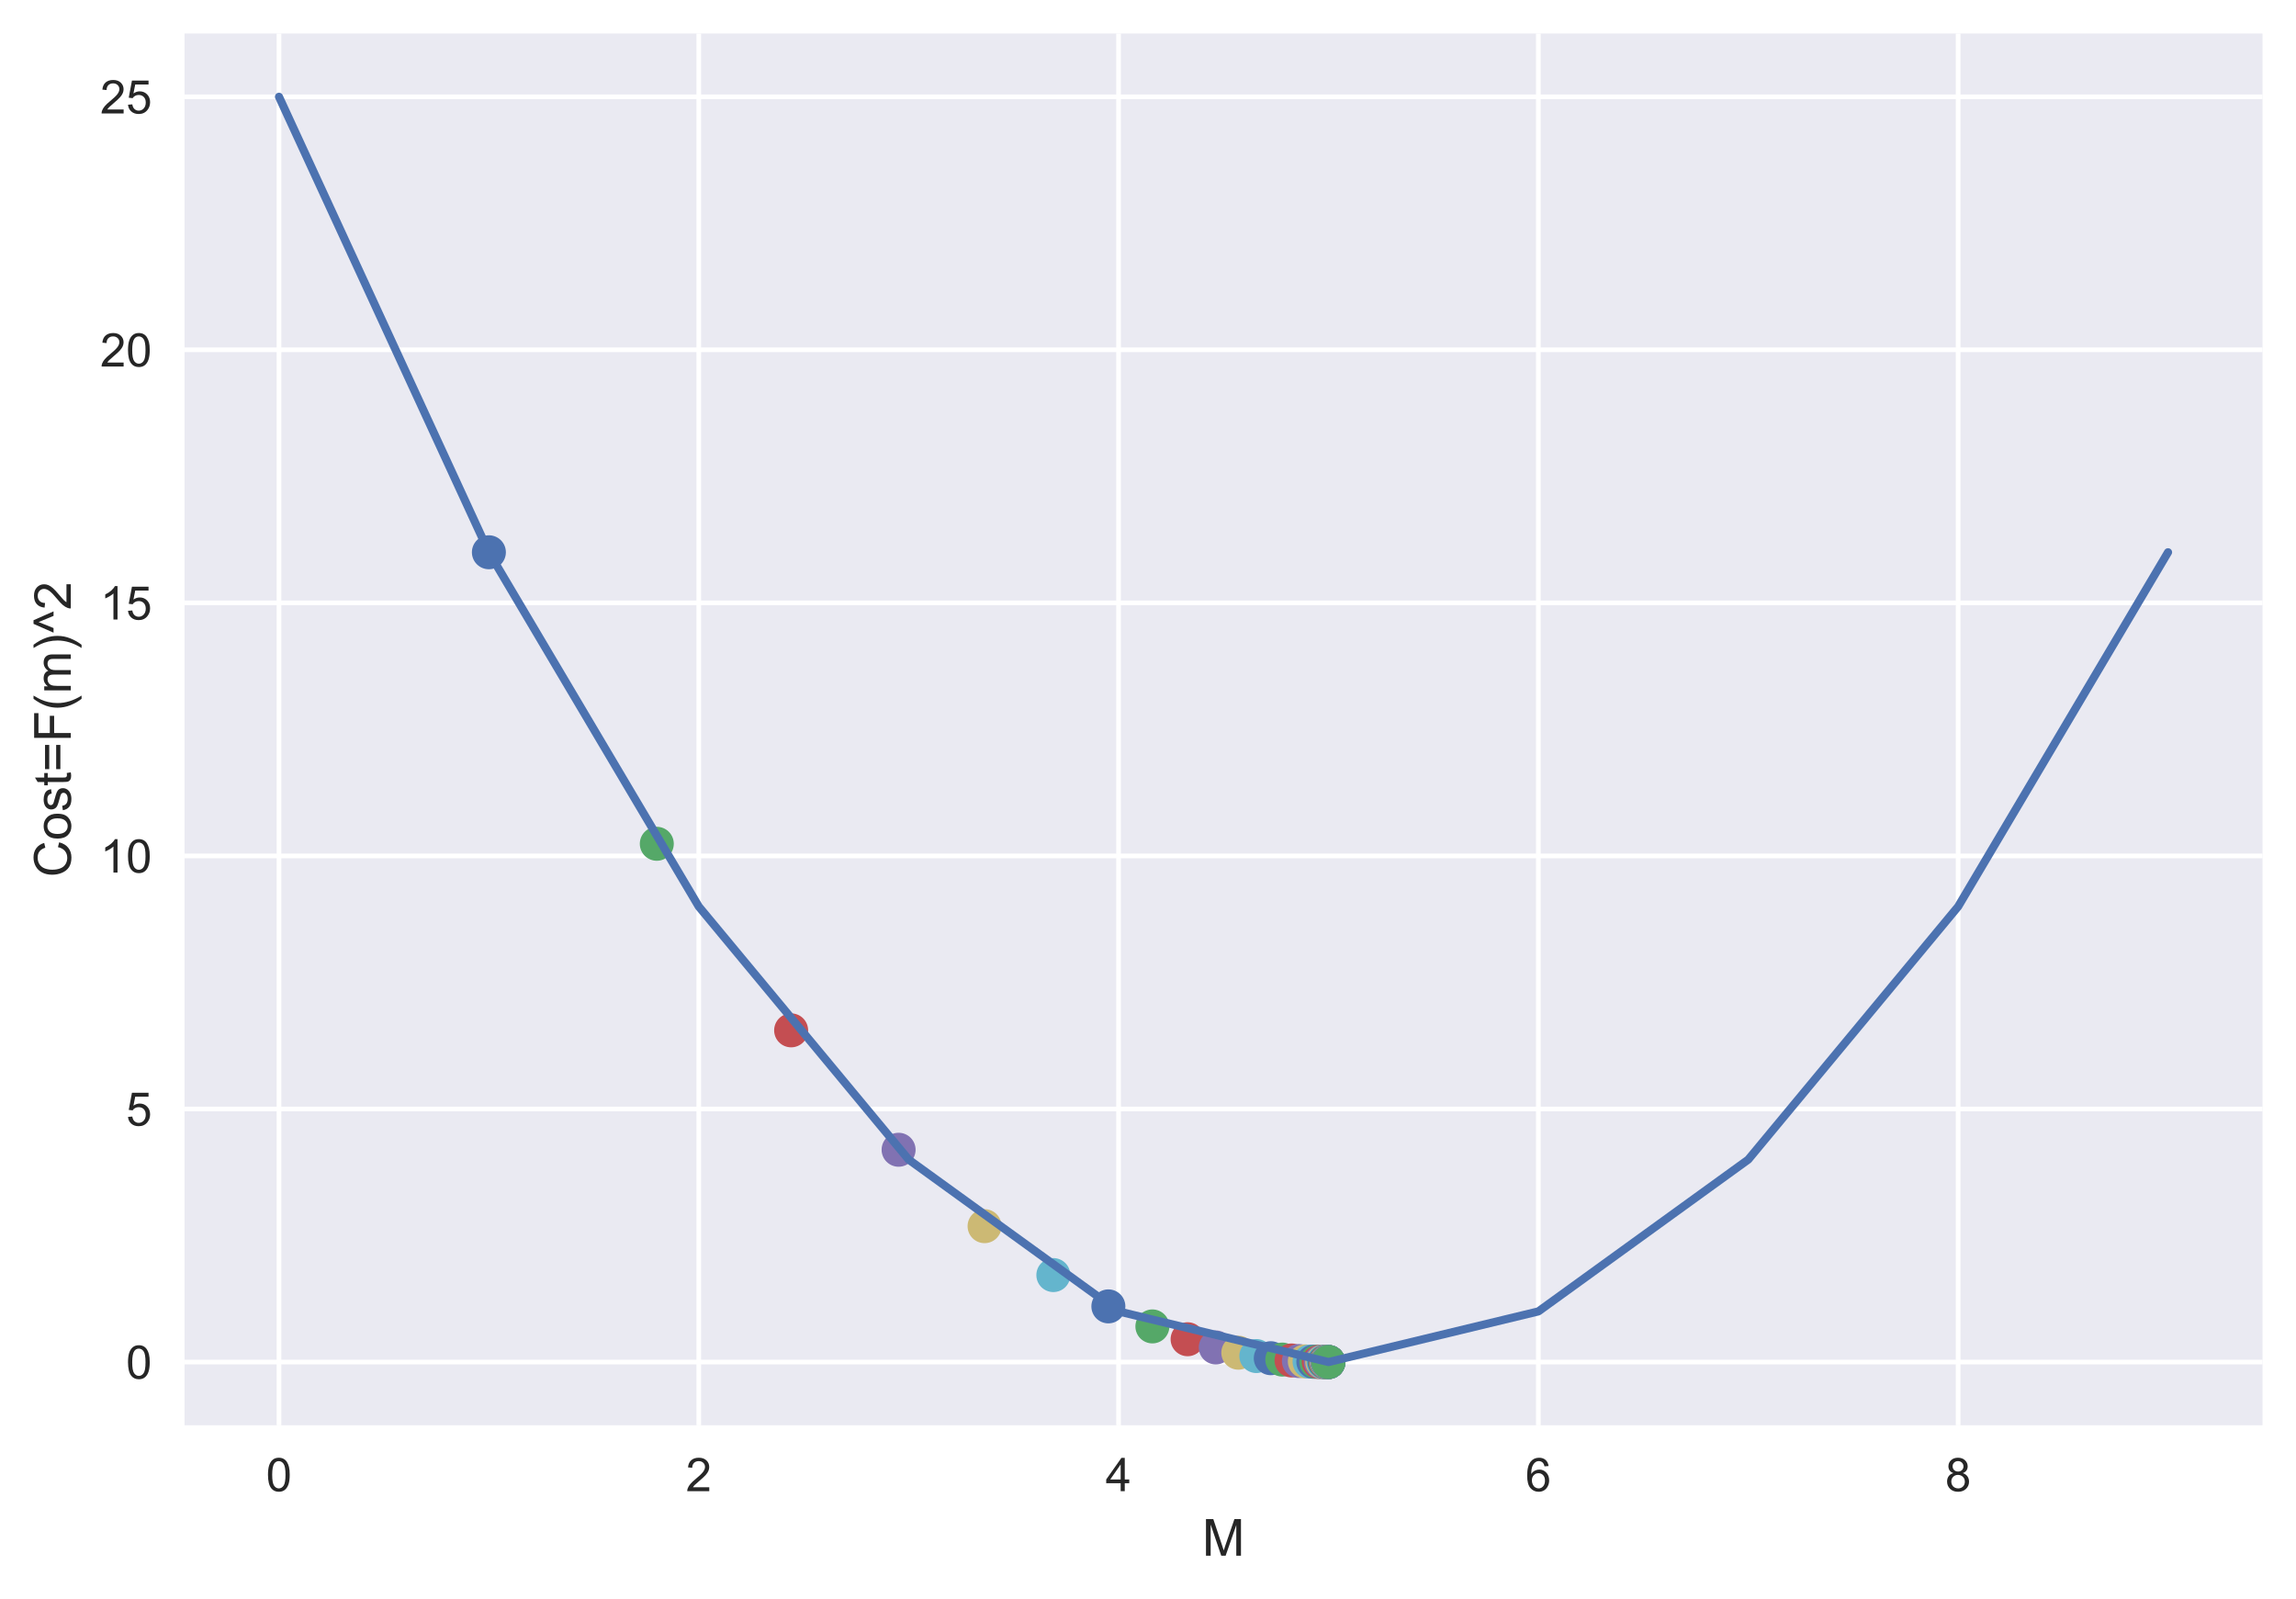 <?xml version="1.0" encoding="utf-8" standalone="no"?>
<!DOCTYPE svg PUBLIC "-//W3C//DTD SVG 1.1//EN"
  "http://www.w3.org/Graphics/SVG/1.1/DTD/svg11.dtd">
<!-- Created with matplotlib (https://matplotlib.org/) -->
<svg height="343.585pt" version="1.1" viewBox="0 0 493.245 343.585" width="493.245pt" xmlns="http://www.w3.org/2000/svg" xmlns:xlink="http://www.w3.org/1999/xlink">

 <defs>
  <style type="text/css">*{stroke-linecap:butt;stroke-linejoin:round;}</style>
 </defs>
 <g id="figure_1">
  <g id="patch_1">
   <path d="M 0 343.585 
L 493.245 343.585 
L 493.245 0 
L 0 0 
z
" style="fill:#ffffff;"/>
  </g>
  <g id="axes_1">
   <g id="patch_2">
    <path d="M 39.645 306.18 
L 486.045 306.18 
L 486.045 7.2 
L 39.645 7.2 
z
" style="fill:#eaeaf2;"/>
   </g>
   <g id="matplotlib.axis_1">
    <g id="xtick_1">
     <g id="line2d_1">
      <path clip-path="url(#p820fe359d2)" d="M 59.936 306.18 
L 59.936 7.2 
" style="fill:none;stroke:#ffffff;stroke-linecap:round;"/>
     </g>
     <g id="line2d_2"/>
     <g id="text_1">
      <!-- 0 -->
      <g style="fill:#262626;" transform="translate(57.155 320.338)scale(0.1 -0.1)">
       <defs>
        <path d="M 4.156 35.297 
Q 4.156 48 6.766 55.734 
Q 9.375 63.484 14.516 67.672 
Q 19.672 71.875 27.484 71.875 
Q 33.25 71.875 37.594 69.547 
Q 41.938 67.234 44.766 62.859 
Q 47.609 58.5 49.219 52.219 
Q 50.828 45.953 50.828 35.297 
Q 50.828 22.703 48.234 14.969 
Q 45.656 7.234 40.5 3 
Q 35.359 -1.219 27.484 -1.219 
Q 17.141 -1.219 11.234 6.203 
Q 4.156 15.141 4.156 35.297 
z
M 13.188 35.297 
Q 13.188 17.672 17.312 11.828 
Q 21.438 6 27.484 6 
Q 33.547 6 37.672 11.859 
Q 41.797 17.719 41.797 35.297 
Q 41.797 52.984 37.672 58.781 
Q 33.547 64.594 27.391 64.594 
Q 21.344 64.594 17.719 59.469 
Q 13.188 52.938 13.188 35.297 
z
" id="ArialMT-48"/>
       </defs>
       <use xlink:href="#ArialMT-48"/>
      </g>
     </g>
    </g>
    <g id="xtick_2">
     <g id="line2d_3">
      <path clip-path="url(#p820fe359d2)" d="M 150.117 306.18 
L 150.117 7.2 
" style="fill:none;stroke:#ffffff;stroke-linecap:round;"/>
     </g>
     <g id="line2d_4"/>
     <g id="text_2">
      <!-- 2 -->
      <g style="fill:#262626;" transform="translate(147.337 320.338)scale(0.1 -0.1)">
       <defs>
        <path d="M 50.344 8.453 
L 50.344 0 
L 3.031 0 
Q 2.938 3.172 4.047 6.109 
Q 5.859 10.938 9.828 15.625 
Q 13.812 20.312 21.344 26.469 
Q 33.016 36.031 37.109 41.625 
Q 41.219 47.219 41.219 52.203 
Q 41.219 57.422 37.469 61 
Q 33.734 64.594 27.734 64.594 
Q 21.391 64.594 17.578 60.781 
Q 13.766 56.984 13.719 50.25 
L 4.688 51.172 
Q 5.609 61.281 11.656 66.578 
Q 17.719 71.875 27.938 71.875 
Q 38.234 71.875 44.234 66.156 
Q 50.25 60.453 50.25 52 
Q 50.25 47.703 48.484 43.547 
Q 46.734 39.406 42.656 34.812 
Q 38.578 30.219 29.109 22.219 
Q 21.188 15.578 18.938 13.203 
Q 16.703 10.844 15.234 8.453 
z
" id="ArialMT-50"/>
       </defs>
       <use xlink:href="#ArialMT-50"/>
      </g>
     </g>
    </g>
    <g id="xtick_3">
     <g id="line2d_5">
      <path clip-path="url(#p820fe359d2)" d="M 240.299 306.18 
L 240.299 7.2 
" style="fill:none;stroke:#ffffff;stroke-linecap:round;"/>
     </g>
     <g id="line2d_6"/>
     <g id="text_3">
      <!-- 4 -->
      <g style="fill:#262626;" transform="translate(237.519 320.338)scale(0.1 -0.1)">
       <defs>
        <path d="M 32.328 0 
L 32.328 17.141 
L 1.266 17.141 
L 1.266 25.203 
L 33.938 71.578 
L 41.109 71.578 
L 41.109 25.203 
L 50.781 25.203 
L 50.781 17.141 
L 41.109 17.141 
L 41.109 0 
z
M 32.328 25.203 
L 32.328 57.469 
L 9.906 25.203 
z
" id="ArialMT-52"/>
       </defs>
       <use xlink:href="#ArialMT-52"/>
      </g>
     </g>
    </g>
    <g id="xtick_4">
     <g id="line2d_7">
      <path clip-path="url(#p820fe359d2)" d="M 330.481 306.18 
L 330.481 7.2 
" style="fill:none;stroke:#ffffff;stroke-linecap:round;"/>
     </g>
     <g id="line2d_8"/>
     <g id="text_4">
      <!-- 6 -->
      <g style="fill:#262626;" transform="translate(327.701 320.338)scale(0.1 -0.1)">
       <defs>
        <path d="M 49.75 54.047 
L 41.016 53.375 
Q 39.844 58.547 37.703 60.891 
Q 34.125 64.656 28.906 64.656 
Q 24.703 64.656 21.531 62.312 
Q 17.391 59.281 14.984 53.469 
Q 12.594 47.656 12.5 36.922 
Q 15.672 41.75 20.266 44.094 
Q 24.859 46.438 29.891 46.438 
Q 38.672 46.438 44.844 39.969 
Q 51.031 33.5 51.031 23.25 
Q 51.031 16.5 48.125 10.719 
Q 45.219 4.938 40.141 1.859 
Q 35.062 -1.219 28.609 -1.219 
Q 17.625 -1.219 10.688 6.859 
Q 3.766 14.938 3.766 33.5 
Q 3.766 54.25 11.422 63.672 
Q 18.109 71.875 29.438 71.875 
Q 37.891 71.875 43.281 67.141 
Q 48.688 62.406 49.75 54.047 
z
M 13.875 23.188 
Q 13.875 18.656 15.797 14.5 
Q 17.719 10.359 21.188 8.172 
Q 24.656 6 28.469 6 
Q 34.031 6 38.031 10.484 
Q 42.047 14.984 42.047 22.703 
Q 42.047 30.125 38.078 34.391 
Q 34.125 38.672 28.125 38.672 
Q 22.172 38.672 18.016 34.391 
Q 13.875 30.125 13.875 23.188 
z
" id="ArialMT-54"/>
       </defs>
       <use xlink:href="#ArialMT-54"/>
      </g>
     </g>
    </g>
    <g id="xtick_5">
     <g id="line2d_9">
      <path clip-path="url(#p820fe359d2)" d="M 420.663 306.18 
L 420.663 7.2 
" style="fill:none;stroke:#ffffff;stroke-linecap:round;"/>
     </g>
     <g id="line2d_10"/>
     <g id="text_5">
      <!-- 8 -->
      <g style="fill:#262626;" transform="translate(417.882 320.338)scale(0.1 -0.1)">
       <defs>
        <path d="M 17.672 38.812 
Q 12.203 40.828 9.562 44.531 
Q 6.938 48.25 6.938 53.422 
Q 6.938 61.234 12.547 66.547 
Q 18.172 71.875 27.484 71.875 
Q 36.859 71.875 42.578 66.422 
Q 48.297 60.984 48.297 53.172 
Q 48.297 48.188 45.672 44.5 
Q 43.062 40.828 37.75 38.812 
Q 44.344 36.672 47.781 31.875 
Q 51.219 27.094 51.219 20.453 
Q 51.219 11.281 44.719 5.031 
Q 38.234 -1.219 27.641 -1.219 
Q 17.047 -1.219 10.547 5.047 
Q 4.047 11.328 4.047 20.703 
Q 4.047 27.688 7.594 32.391 
Q 11.141 37.109 17.672 38.812 
z
M 15.922 53.719 
Q 15.922 48.641 19.188 45.406 
Q 22.469 42.188 27.688 42.188 
Q 32.766 42.188 36.016 45.375 
Q 39.266 48.578 39.266 53.219 
Q 39.266 58.062 35.906 61.359 
Q 32.562 64.656 27.594 64.656 
Q 22.562 64.656 19.234 61.422 
Q 15.922 58.203 15.922 53.719 
z
M 13.094 20.656 
Q 13.094 16.891 14.875 13.375 
Q 16.656 9.859 20.172 7.922 
Q 23.688 6 27.734 6 
Q 34.031 6 38.125 10.047 
Q 42.234 14.109 42.234 20.359 
Q 42.234 26.703 38.016 30.859 
Q 33.797 35.016 27.438 35.016 
Q 21.234 35.016 17.156 30.906 
Q 13.094 26.812 13.094 20.656 
z
" id="ArialMT-56"/>
       </defs>
       <use xlink:href="#ArialMT-56"/>
      </g>
     </g>
    </g>
    <g id="text_6">
     <!-- M -->
     <g style="fill:#262626;" transform="translate(258.263 334.199)scale(0.11 -0.11)">
      <defs>
       <path d="M 7.422 0 
L 7.422 71.578 
L 21.688 71.578 
L 38.625 20.906 
Q 40.969 13.812 42.047 10.297 
Q 43.266 14.203 45.844 21.781 
L 62.984 71.578 
L 75.734 71.578 
L 75.734 0 
L 66.609 0 
L 66.609 59.906 
L 45.797 0 
L 37.25 0 
L 16.547 60.938 
L 16.547 0 
z
" id="ArialMT-77"/>
      </defs>
      <use xlink:href="#ArialMT-77"/>
     </g>
    </g>
   </g>
   <g id="matplotlib.axis_2">
    <g id="ytick_1">
     <g id="line2d_11">
      <path clip-path="url(#p820fe359d2)" d="M 39.645 292.59 
L 486.045 292.59 
" style="fill:none;stroke:#ffffff;stroke-linecap:round;"/>
     </g>
     <g id="line2d_12"/>
     <g id="text_7">
      <!-- 0 -->
      <g style="fill:#262626;" transform="translate(27.084 296.169)scale(0.1 -0.1)">
       <use xlink:href="#ArialMT-48"/>
      </g>
     </g>
    </g>
    <g id="ytick_2">
     <g id="line2d_13">
      <path clip-path="url(#p820fe359d2)" d="M 39.645 238.23 
L 486.045 238.23 
" style="fill:none;stroke:#ffffff;stroke-linecap:round;"/>
     </g>
     <g id="line2d_14"/>
     <g id="text_8">
      <!-- 5 -->
      <g style="fill:#262626;" transform="translate(27.084 241.809)scale(0.1 -0.1)">
       <defs>
        <path d="M 4.156 18.75 
L 13.375 19.531 
Q 14.406 12.797 18.141 9.391 
Q 21.875 6 27.156 6 
Q 33.5 6 37.891 10.781 
Q 42.281 15.578 42.281 23.484 
Q 42.281 31 38.062 35.344 
Q 33.844 39.703 27 39.703 
Q 22.75 39.703 19.328 37.766 
Q 15.922 35.844 13.969 32.766 
L 5.719 33.844 
L 12.641 70.609 
L 48.25 70.609 
L 48.25 62.203 
L 19.672 62.203 
L 15.828 42.969 
Q 22.266 47.469 29.344 47.469 
Q 38.719 47.469 45.156 40.969 
Q 51.609 34.469 51.609 24.266 
Q 51.609 14.547 45.953 7.469 
Q 39.062 -1.219 27.156 -1.219 
Q 17.391 -1.219 11.203 4.25 
Q 5.031 9.719 4.156 18.75 
z
" id="ArialMT-53"/>
       </defs>
       <use xlink:href="#ArialMT-53"/>
      </g>
     </g>
    </g>
    <g id="ytick_3">
     <g id="line2d_15">
      <path clip-path="url(#p820fe359d2)" d="M 39.645 183.87 
L 486.045 183.87 
" style="fill:none;stroke:#ffffff;stroke-linecap:round;"/>
     </g>
     <g id="line2d_16"/>
     <g id="text_9">
      <!-- 10 -->
      <g style="fill:#262626;" transform="translate(21.523 187.449)scale(0.1 -0.1)">
       <defs>
        <path d="M 37.25 0 
L 28.469 0 
L 28.469 56 
Q 25.297 52.984 20.141 49.953 
Q 14.984 46.922 10.891 45.406 
L 10.891 53.906 
Q 18.266 57.375 23.781 62.297 
Q 29.297 67.234 31.594 71.875 
L 37.25 71.875 
z
" id="ArialMT-49"/>
       </defs>
       <use xlink:href="#ArialMT-49"/>
       <use x="55.615" xlink:href="#ArialMT-48"/>
      </g>
     </g>
    </g>
    <g id="ytick_4">
     <g id="line2d_17">
      <path clip-path="url(#p820fe359d2)" d="M 39.645 129.51 
L 486.045 129.51 
" style="fill:none;stroke:#ffffff;stroke-linecap:round;"/>
     </g>
     <g id="line2d_18"/>
     <g id="text_10">
      <!-- 15 -->
      <g style="fill:#262626;" transform="translate(21.523 133.089)scale(0.1 -0.1)">
       <use xlink:href="#ArialMT-49"/>
       <use x="55.615" xlink:href="#ArialMT-53"/>
      </g>
     </g>
    </g>
    <g id="ytick_5">
     <g id="line2d_19">
      <path clip-path="url(#p820fe359d2)" d="M 39.645 75.15 
L 486.045 75.15 
" style="fill:none;stroke:#ffffff;stroke-linecap:round;"/>
     </g>
     <g id="line2d_20"/>
     <g id="text_11">
      <!-- 20 -->
      <g style="fill:#262626;" transform="translate(21.523 78.729)scale(0.1 -0.1)">
       <use xlink:href="#ArialMT-50"/>
       <use x="55.615" xlink:href="#ArialMT-48"/>
      </g>
     </g>
    </g>
    <g id="ytick_6">
     <g id="line2d_21">
      <path clip-path="url(#p820fe359d2)" d="M 39.645 20.79 
L 486.045 20.79 
" style="fill:none;stroke:#ffffff;stroke-linecap:round;"/>
     </g>
     <g id="line2d_22"/>
     <g id="text_12">
      <!-- 25 -->
      <g style="fill:#262626;" transform="translate(21.523 24.369)scale(0.1 -0.1)">
       <use xlink:href="#ArialMT-50"/>
       <use x="55.615" xlink:href="#ArialMT-53"/>
      </g>
     </g>
    </g>
    <g id="text_13">
     <!-- Cost=F(m)^2 -->
     <g style="fill:#262626;" transform="translate(15.208 188.453)rotate(-90)scale(0.11 -0.11)">
      <defs>
       <path d="M 58.797 25.094 
L 68.266 22.703 
Q 65.281 11.031 57.547 4.906 
Q 49.812 -1.219 38.625 -1.219 
Q 27.047 -1.219 19.797 3.484 
Q 12.547 8.203 8.766 17.141 
Q 4.984 26.078 4.984 36.328 
Q 4.984 47.516 9.25 55.828 
Q 13.531 64.156 21.406 68.469 
Q 29.297 72.797 38.766 72.797 
Q 49.516 72.797 56.828 67.328 
Q 64.156 61.859 67.047 51.953 
L 57.719 49.75 
Q 55.219 57.562 50.484 61.125 
Q 45.75 64.703 38.578 64.703 
Q 30.328 64.703 24.781 60.734 
Q 19.234 56.781 16.984 50.109 
Q 14.75 43.453 14.75 36.375 
Q 14.75 27.25 17.406 20.438 
Q 20.062 13.625 25.672 10.25 
Q 31.297 6.891 37.844 6.891 
Q 45.797 6.891 51.312 11.469 
Q 56.844 16.062 58.797 25.094 
z
" id="ArialMT-67"/>
       <path d="M 3.328 25.922 
Q 3.328 40.328 11.328 47.266 
Q 18.016 53.031 27.641 53.031 
Q 38.328 53.031 45.109 46.016 
Q 51.906 39.016 51.906 26.656 
Q 51.906 16.656 48.906 10.906 
Q 45.906 5.172 40.156 2 
Q 34.422 -1.172 27.641 -1.172 
Q 16.75 -1.172 10.031 5.812 
Q 3.328 12.797 3.328 25.922 
z
M 12.359 25.922 
Q 12.359 15.969 16.703 11.016 
Q 21.047 6.062 27.641 6.062 
Q 34.188 6.062 38.531 11.031 
Q 42.875 16.016 42.875 26.219 
Q 42.875 35.844 38.5 40.797 
Q 34.125 45.75 27.641 45.75 
Q 21.047 45.75 16.703 40.812 
Q 12.359 35.891 12.359 25.922 
z
" id="ArialMT-111"/>
       <path d="M 3.078 15.484 
L 11.766 16.844 
Q 12.5 11.625 15.844 8.844 
Q 19.188 6.062 25.203 6.062 
Q 31.25 6.062 34.172 8.516 
Q 37.109 10.984 37.109 14.312 
Q 37.109 17.281 34.516 19 
Q 32.719 20.172 25.531 21.969 
Q 15.875 24.422 12.141 26.203 
Q 8.406 27.984 6.469 31.125 
Q 4.547 34.281 4.547 38.094 
Q 4.547 41.547 6.125 44.5 
Q 7.719 47.469 10.453 49.422 
Q 12.5 50.922 16.031 51.969 
Q 19.578 53.031 23.641 53.031 
Q 29.734 53.031 34.344 51.266 
Q 38.969 49.516 41.156 46.5 
Q 43.359 43.5 44.188 38.484 
L 35.594 37.312 
Q 35.016 41.312 32.203 43.547 
Q 29.391 45.797 24.266 45.797 
Q 18.219 45.797 15.625 43.797 
Q 13.031 41.797 13.031 39.109 
Q 13.031 37.406 14.109 36.031 
Q 15.188 34.625 17.484 33.688 
Q 18.797 33.203 25.25 31.453 
Q 34.578 28.953 38.25 27.359 
Q 41.938 25.781 44.031 22.75 
Q 46.141 19.734 46.141 15.234 
Q 46.141 10.844 43.578 6.953 
Q 41.016 3.078 36.172 0.953 
Q 31.344 -1.172 25.25 -1.172 
Q 15.141 -1.172 9.844 3.031 
Q 4.547 7.234 3.078 15.484 
z
" id="ArialMT-115"/>
       <path d="M 25.781 7.859 
L 27.047 0.094 
Q 23.344 -0.688 20.406 -0.688 
Q 15.625 -0.688 12.984 0.828 
Q 10.359 2.344 9.281 4.812 
Q 8.203 7.281 8.203 15.188 
L 8.203 45.016 
L 1.766 45.016 
L 1.766 51.859 
L 8.203 51.859 
L 8.203 64.703 
L 16.938 69.969 
L 16.938 51.859 
L 25.781 51.859 
L 25.781 45.016 
L 16.938 45.016 
L 16.938 14.703 
Q 16.938 10.938 17.406 9.859 
Q 17.875 8.797 18.922 8.156 
Q 19.969 7.516 21.922 7.516 
Q 23.391 7.516 25.781 7.859 
z
" id="ArialMT-116"/>
       <path d="M 52.828 42.094 
L 5.562 42.094 
L 5.562 50.297 
L 52.828 50.297 
z
M 52.828 20.359 
L 5.562 20.359 
L 5.562 28.562 
L 52.828 28.562 
z
" id="ArialMT-61"/>
       <path d="M 8.203 0 
L 8.203 71.578 
L 56.5 71.578 
L 56.5 63.141 
L 17.672 63.141 
L 17.672 40.969 
L 51.266 40.969 
L 51.266 32.516 
L 17.672 32.516 
L 17.672 0 
z
" id="ArialMT-70"/>
       <path d="M 23.391 -21.047 
Q 16.109 -11.859 11.078 0.438 
Q 6.062 12.75 6.062 25.922 
Q 6.062 37.547 9.812 48.188 
Q 14.203 60.547 23.391 72.797 
L 29.688 72.797 
Q 23.781 62.641 21.875 58.297 
Q 18.891 51.562 17.188 44.234 
Q 15.094 35.109 15.094 25.875 
Q 15.094 2.391 29.688 -21.047 
z
" id="ArialMT-40"/>
       <path d="M 6.594 0 
L 6.594 51.859 
L 14.453 51.859 
L 14.453 44.578 
Q 16.891 48.391 20.938 50.703 
Q 25 53.031 30.172 53.031 
Q 35.938 53.031 39.625 50.641 
Q 43.312 48.25 44.828 43.953 
Q 50.984 53.031 60.844 53.031 
Q 68.562 53.031 72.703 48.75 
Q 76.859 44.484 76.859 35.594 
L 76.859 0 
L 68.109 0 
L 68.109 32.672 
Q 68.109 37.938 67.25 40.25 
Q 66.406 42.578 64.156 43.984 
Q 61.922 45.406 58.891 45.406 
Q 53.422 45.406 49.797 41.766 
Q 46.188 38.141 46.188 30.125 
L 46.188 0 
L 37.406 0 
L 37.406 33.688 
Q 37.406 39.547 35.25 42.469 
Q 33.109 45.406 28.219 45.406 
Q 24.516 45.406 21.359 43.453 
Q 18.219 41.5 16.797 37.734 
Q 15.375 33.984 15.375 26.906 
L 15.375 0 
z
" id="ArialMT-109"/>
       <path d="M 12.359 -21.047 
L 6.062 -21.047 
Q 20.656 2.391 20.656 25.875 
Q 20.656 35.062 18.562 44.094 
Q 16.891 51.422 13.922 58.156 
Q 12.016 62.547 6.062 72.797 
L 12.359 72.797 
Q 21.531 60.547 25.922 48.188 
Q 29.688 37.547 29.688 25.922 
Q 29.688 12.75 24.625 0.438 
Q 19.578 -11.859 12.359 -21.047 
z
" id="ArialMT-41"/>
       <path d="M 11.672 33.688 
L 2.641 33.688 
L 19.875 72.797 
L 26.953 72.797 
L 44.281 33.688 
L 35.453 33.688 
L 23.391 62.844 
z
" id="ArialMT-94"/>
      </defs>
      <use xlink:href="#ArialMT-67"/>
      <use x="72.217" xlink:href="#ArialMT-111"/>
      <use x="127.832" xlink:href="#ArialMT-115"/>
      <use x="177.832" xlink:href="#ArialMT-116"/>
      <use x="205.615" xlink:href="#ArialMT-61"/>
      <use x="264.014" xlink:href="#ArialMT-70"/>
      <use x="325.098" xlink:href="#ArialMT-40"/>
      <use x="358.398" xlink:href="#ArialMT-109"/>
      <use x="441.699" xlink:href="#ArialMT-41"/>
      <use x="475" xlink:href="#ArialMT-94"/>
      <use x="521.924" xlink:href="#ArialMT-50"/>
     </g>
    </g>
   </g>
   <g id="PathCollection_1">
    <defs>
     <path d="M 0 3.5 
C 0.928 3.5 1.819 3.131 2.475 2.475 
C 3.131 1.819 3.5 0.928 3.5 0 
C 3.5 -0.928 3.131 -1.819 2.475 -2.475 
C 1.819 -3.131 0.928 -3.5 0 -3.5 
C -0.928 -3.5 -1.819 -3.131 -2.475 -2.475 
C -3.131 -1.819 -3.5 -0.928 -3.5 0 
C -3.5 0.928 -3.131 1.819 -2.475 2.475 
C -1.819 3.131 -0.928 3.5 0 3.5 
z
" id="mbc67ff60f5" style="stroke:#4c72b0;stroke-width:0.3;"/>
    </defs>
    <g clip-path="url(#p820fe359d2)">
     <use style="fill:#4c72b0;stroke:#4c72b0;stroke-width:0.3;" x="105.027" xlink:href="#mbc67ff60f5" y="118.638"/>
    </g>
   </g>
   <g id="PathCollection_2">
    <defs>
     <path d="M 0 3.5 
C 0.928 3.5 1.819 3.131 2.475 2.475 
C 3.131 1.819 3.5 0.928 3.5 0 
C 3.5 -0.928 3.131 -1.819 2.475 -2.475 
C 1.819 -3.131 0.928 -3.5 0 -3.5 
C -0.928 -3.5 -1.819 -3.131 -2.475 -2.475 
C -3.131 -1.819 -3.5 -0.928 -3.5 0 
C -3.5 0.928 -3.131 1.819 -2.475 2.475 
C -1.819 3.131 -0.928 3.5 0 3.5 
z
" id="maf7cb6d907" style="stroke:#55a868;stroke-width:0.3;"/>
    </defs>
    <g clip-path="url(#p820fe359d2)">
     <use style="fill:#55a868;stroke:#55a868;stroke-width:0.3;" x="141.099" xlink:href="#maf7cb6d907" y="181.261"/>
    </g>
   </g>
   <g id="PathCollection_3">
    <defs>
     <path d="M 0 3.5 
C 0.928 3.5 1.819 3.131 2.475 2.475 
C 3.131 1.819 3.5 0.928 3.5 0 
C 3.5 -0.928 3.131 -1.819 2.475 -2.475 
C 1.819 -3.131 0.928 -3.5 0 -3.5 
C -0.928 -3.5 -1.819 -3.131 -2.475 -2.475 
C -3.131 -1.819 -3.5 -0.928 -3.5 0 
C -3.5 0.928 -3.131 1.819 -2.475 2.475 
C -1.819 3.131 -0.928 3.5 0 3.5 
z
" id="m1ecab92534" style="stroke:#c44e52;stroke-width:0.3;"/>
    </defs>
    <g clip-path="url(#p820fe359d2)">
     <use style="fill:#c44e52;stroke:#c44e52;stroke-width:0.3;" x="169.957" xlink:href="#m1ecab92534" y="221.339"/>
    </g>
   </g>
   <g id="PathCollection_4">
    <defs>
     <path d="M 0 3.5 
C 0.928 3.5 1.819 3.131 2.475 2.475 
C 3.131 1.819 3.5 0.928 3.5 0 
C 3.5 -0.928 3.131 -1.819 2.475 -2.475 
C 1.819 -3.131 0.928 -3.5 0 -3.5 
C -0.928 -3.5 -1.819 -3.131 -2.475 -2.475 
C -3.131 -1.819 -3.5 -0.928 -3.5 0 
C -3.5 0.928 -3.131 1.819 -2.475 2.475 
C -1.819 3.131 -0.928 3.5 0 3.5 
z
" id="m9319b4f05f" style="stroke:#8172b2;stroke-width:0.3;"/>
    </defs>
    <g clip-path="url(#p820fe359d2)">
     <use style="fill:#8172b2;stroke:#8172b2;stroke-width:0.3;" x="193.044" xlink:href="#m9319b4f05f" y="246.99"/>
    </g>
   </g>
   <g id="PathCollection_5">
    <defs>
     <path d="M 0 3.5 
C 0.928 3.5 1.819 3.131 2.475 2.475 
C 3.131 1.819 3.5 0.928 3.5 0 
C 3.5 -0.928 3.131 -1.819 2.475 -2.475 
C 1.819 -3.131 0.928 -3.5 0 -3.5 
C -0.928 -3.5 -1.819 -3.131 -2.475 -2.475 
C -3.131 -1.819 -3.5 -0.928 -3.5 0 
C -3.5 0.928 -3.131 1.819 -2.475 2.475 
C -1.819 3.131 -0.928 3.5 0 3.5 
z
" id="m923bd2ee44" style="stroke:#ccb974;stroke-width:0.3;"/>
    </defs>
    <g clip-path="url(#p820fe359d2)">
     <use style="fill:#ccb974;stroke:#ccb974;stroke-width:0.3;" x="211.513" xlink:href="#m923bd2ee44" y="263.406"/>
    </g>
   </g>
   <g id="PathCollection_6">
    <defs>
     <path d="M 0 3.5 
C 0.928 3.5 1.819 3.131 2.475 2.475 
C 3.131 1.819 3.5 0.928 3.5 0 
C 3.5 -0.928 3.131 -1.819 2.475 -2.475 
C 1.819 -3.131 0.928 -3.5 0 -3.5 
C -0.928 -3.5 -1.819 -3.131 -2.475 -2.475 
C -3.131 -1.819 -3.5 -0.928 -3.5 0 
C -3.5 0.928 -3.131 1.819 -2.475 2.475 
C -1.819 3.131 -0.928 3.5 0 3.5 
z
" id="m3243c78b40" style="stroke:#64b5cd;stroke-width:0.3;"/>
    </defs>
    <g clip-path="url(#p820fe359d2)">
     <use style="fill:#64b5cd;stroke:#64b5cd;stroke-width:0.3;" x="226.289" xlink:href="#m3243c78b40" y="273.912"/>
    </g>
   </g>
   <g id="PathCollection_7">
    <g clip-path="url(#p820fe359d2)">
     <use style="fill:#4c72b0;stroke:#4c72b0;stroke-width:0.3;" x="238.109" xlink:href="#mbc67ff60f5" y="280.636"/>
    </g>
   </g>
   <g id="PathCollection_8">
    <g clip-path="url(#p820fe359d2)">
     <use style="fill:#55a868;stroke:#55a868;stroke-width:0.3;" x="247.565" xlink:href="#maf7cb6d907" y="284.94"/>
    </g>
   </g>
   <g id="PathCollection_9">
    <g clip-path="url(#p820fe359d2)">
     <use style="fill:#c44e52;stroke:#c44e52;stroke-width:0.3;" x="255.13" xlink:href="#m1ecab92534" y="287.694"/>
    </g>
   </g>
   <g id="PathCollection_10">
    <g clip-path="url(#p820fe359d2)">
     <use style="fill:#8172b2;stroke:#8172b2;stroke-width:0.3;" x="261.182" xlink:href="#m9319b4f05f" y="289.456"/>
    </g>
   </g>
   <g id="PathCollection_11">
    <g clip-path="url(#p820fe359d2)">
     <use style="fill:#ccb974;stroke:#ccb974;stroke-width:0.3;" x="266.024" xlink:href="#m923bd2ee44" y="290.584"/>
    </g>
   </g>
   <g id="PathCollection_12">
    <g clip-path="url(#p820fe359d2)">
     <use style="fill:#64b5cd;stroke:#64b5cd;stroke-width:0.3;" x="269.897" xlink:href="#m3243c78b40" y="291.306"/>
    </g>
   </g>
   <g id="PathCollection_13">
    <g clip-path="url(#p820fe359d2)">
     <use style="fill:#4c72b0;stroke:#4c72b0;stroke-width:0.3;" x="272.996" xlink:href="#mbc67ff60f5" y="291.769"/>
    </g>
   </g>
   <g id="PathCollection_14">
    <g clip-path="url(#p820fe359d2)">
     <use style="fill:#55a868;stroke:#55a868;stroke-width:0.3;" x="275.475" xlink:href="#maf7cb6d907" y="292.064"/>
    </g>
   </g>
   <g id="PathCollection_15">
    <g clip-path="url(#p820fe359d2)">
     <use style="fill:#c44e52;stroke:#c44e52;stroke-width:0.3;" x="277.458" xlink:href="#m1ecab92534" y="292.254"/>
    </g>
   </g>
   <g id="PathCollection_16">
    <g clip-path="url(#p820fe359d2)">
     <use style="fill:#8172b2;stroke:#8172b2;stroke-width:0.3;" x="279.044" xlink:href="#m9319b4f05f" y="292.375"/>
    </g>
   </g>
   <g id="PathCollection_17">
    <g clip-path="url(#p820fe359d2)">
     <use style="fill:#ccb974;stroke:#ccb974;stroke-width:0.3;" x="280.313" xlink:href="#m923bd2ee44" y="292.452"/>
    </g>
   </g>
   <g id="PathCollection_18">
    <g clip-path="url(#p820fe359d2)">
     <use style="fill:#64b5cd;stroke:#64b5cd;stroke-width:0.3;" x="281.329" xlink:href="#m3243c78b40" y="292.502"/>
    </g>
   </g>
   <g id="PathCollection_19">
    <g clip-path="url(#p820fe359d2)">
     <use style="fill:#4c72b0;stroke:#4c72b0;stroke-width:0.3;" x="282.141" xlink:href="#mbc67ff60f5" y="292.534"/>
    </g>
   </g>
   <g id="PathCollection_20">
    <g clip-path="url(#p820fe359d2)">
     <use style="fill:#55a868;stroke:#55a868;stroke-width:0.3;" x="282.791" xlink:href="#maf7cb6d907" y="292.554"/>
    </g>
   </g>
   <g id="PathCollection_21">
    <g clip-path="url(#p820fe359d2)">
     <use style="fill:#c44e52;stroke:#c44e52;stroke-width:0.3;" x="283.311" xlink:href="#m1ecab92534" y="292.567"/>
    </g>
   </g>
   <g id="PathCollection_22">
    <g clip-path="url(#p820fe359d2)">
     <use style="fill:#8172b2;stroke:#8172b2;stroke-width:0.3;" x="283.727" xlink:href="#m9319b4f05f" y="292.575"/>
    </g>
   </g>
   <g id="PathCollection_23">
    <g clip-path="url(#p820fe359d2)">
     <use style="fill:#ccb974;stroke:#ccb974;stroke-width:0.3;" x="284.059" xlink:href="#m923bd2ee44" y="292.581"/>
    </g>
   </g>
   <g id="PathCollection_24">
    <g clip-path="url(#p820fe359d2)">
     <use style="fill:#64b5cd;stroke:#64b5cd;stroke-width:0.3;" x="284.325" xlink:href="#m3243c78b40" y="292.584"/>
    </g>
   </g>
   <g id="PathCollection_25">
    <g clip-path="url(#p820fe359d2)">
     <use style="fill:#4c72b0;stroke:#4c72b0;stroke-width:0.3;" x="284.538" xlink:href="#mbc67ff60f5" y="292.586"/>
    </g>
   </g>
   <g id="PathCollection_26">
    <g clip-path="url(#p820fe359d2)">
     <use style="fill:#55a868;stroke:#55a868;stroke-width:0.3;" x="284.709" xlink:href="#maf7cb6d907" y="292.588"/>
    </g>
   </g>
   <g id="PathCollection_27">
    <g clip-path="url(#p820fe359d2)">
     <use style="fill:#c44e52;stroke:#c44e52;stroke-width:0.3;" x="284.845" xlink:href="#m1ecab92534" y="292.588"/>
    </g>
   </g>
   <g id="PathCollection_28">
    <g clip-path="url(#p820fe359d2)">
     <use style="fill:#8172b2;stroke:#8172b2;stroke-width:0.3;" x="284.954" xlink:href="#m9319b4f05f" y="292.589"/>
    </g>
   </g>
   <g id="PathCollection_29">
    <g clip-path="url(#p820fe359d2)">
     <use style="fill:#ccb974;stroke:#ccb974;stroke-width:0.3;" x="285.041" xlink:href="#m923bd2ee44" y="292.589"/>
    </g>
   </g>
   <g id="PathCollection_30">
    <g clip-path="url(#p820fe359d2)">
     <use style="fill:#64b5cd;stroke:#64b5cd;stroke-width:0.3;" x="285.111" xlink:href="#m3243c78b40" y="292.59"/>
    </g>
   </g>
   <g id="PathCollection_31">
    <g clip-path="url(#p820fe359d2)">
     <use style="fill:#4c72b0;stroke:#4c72b0;stroke-width:0.3;" x="285.167" xlink:href="#mbc67ff60f5" y="292.59"/>
    </g>
   </g>
   <g id="PathCollection_32">
    <g clip-path="url(#p820fe359d2)">
     <use style="fill:#55a868;stroke:#55a868;stroke-width:0.3;" x="285.212" xlink:href="#maf7cb6d907" y="292.59"/>
    </g>
   </g>
   <g id="PathCollection_33">
    <g clip-path="url(#p820fe359d2)">
     <use style="fill:#c44e52;stroke:#c44e52;stroke-width:0.3;" x="285.247" xlink:href="#m1ecab92534" y="292.59"/>
    </g>
   </g>
   <g id="PathCollection_34">
    <g clip-path="url(#p820fe359d2)">
     <use style="fill:#8172b2;stroke:#8172b2;stroke-width:0.3;" x="285.276" xlink:href="#m9319b4f05f" y="292.59"/>
    </g>
   </g>
   <g id="PathCollection_35">
    <g clip-path="url(#p820fe359d2)">
     <use style="fill:#ccb974;stroke:#ccb974;stroke-width:0.3;" x="285.299" xlink:href="#m923bd2ee44" y="292.59"/>
    </g>
   </g>
   <g id="PathCollection_36">
    <g clip-path="url(#p820fe359d2)">
     <use style="fill:#64b5cd;stroke:#64b5cd;stroke-width:0.3;" x="285.317" xlink:href="#m3243c78b40" y="292.59"/>
    </g>
   </g>
   <g id="PathCollection_37">
    <g clip-path="url(#p820fe359d2)">
     <use style="fill:#4c72b0;stroke:#4c72b0;stroke-width:0.3;" x="285.332" xlink:href="#mbc67ff60f5" y="292.59"/>
    </g>
   </g>
   <g id="PathCollection_38">
    <g clip-path="url(#p820fe359d2)">
     <use style="fill:#55a868;stroke:#55a868;stroke-width:0.3;" x="285.343" xlink:href="#maf7cb6d907" y="292.59"/>
    </g>
   </g>
   <g id="PathCollection_39">
    <g clip-path="url(#p820fe359d2)">
     <use style="fill:#c44e52;stroke:#c44e52;stroke-width:0.3;" x="285.353" xlink:href="#m1ecab92534" y="292.59"/>
    </g>
   </g>
   <g id="PathCollection_40">
    <g clip-path="url(#p820fe359d2)">
     <use style="fill:#8172b2;stroke:#8172b2;stroke-width:0.3;" x="285.36" xlink:href="#m9319b4f05f" y="292.59"/>
    </g>
   </g>
   <g id="PathCollection_41">
    <g clip-path="url(#p820fe359d2)">
     <use style="fill:#ccb974;stroke:#ccb974;stroke-width:0.3;" x="285.366" xlink:href="#m923bd2ee44" y="292.59"/>
    </g>
   </g>
   <g id="PathCollection_42">
    <g clip-path="url(#p820fe359d2)">
     <use style="fill:#64b5cd;stroke:#64b5cd;stroke-width:0.3;" x="285.371" xlink:href="#m3243c78b40" y="292.59"/>
    </g>
   </g>
   <g id="PathCollection_43">
    <g clip-path="url(#p820fe359d2)">
     <use style="fill:#4c72b0;stroke:#4c72b0;stroke-width:0.3;" x="285.375" xlink:href="#mbc67ff60f5" y="292.59"/>
    </g>
   </g>
   <g id="PathCollection_44">
    <g clip-path="url(#p820fe359d2)">
     <use style="fill:#55a868;stroke:#55a868;stroke-width:0.3;" x="285.378" xlink:href="#maf7cb6d907" y="292.59"/>
    </g>
   </g>
   <g id="PathCollection_45">
    <g clip-path="url(#p820fe359d2)">
     <use style="fill:#c44e52;stroke:#c44e52;stroke-width:0.3;" x="285.38" xlink:href="#m1ecab92534" y="292.59"/>
    </g>
   </g>
   <g id="PathCollection_46">
    <g clip-path="url(#p820fe359d2)">
     <use style="fill:#8172b2;stroke:#8172b2;stroke-width:0.3;" x="285.382" xlink:href="#m9319b4f05f" y="292.59"/>
    </g>
   </g>
   <g id="PathCollection_47">
    <g clip-path="url(#p820fe359d2)">
     <use style="fill:#ccb974;stroke:#ccb974;stroke-width:0.3;" x="285.384" xlink:href="#m923bd2ee44" y="292.59"/>
    </g>
   </g>
   <g id="PathCollection_48">
    <g clip-path="url(#p820fe359d2)">
     <use style="fill:#64b5cd;stroke:#64b5cd;stroke-width:0.3;" x="285.385" xlink:href="#m3243c78b40" y="292.59"/>
    </g>
   </g>
   <g id="PathCollection_49">
    <g clip-path="url(#p820fe359d2)">
     <use style="fill:#4c72b0;stroke:#4c72b0;stroke-width:0.3;" x="285.386" xlink:href="#mbc67ff60f5" y="292.59"/>
    </g>
   </g>
   <g id="PathCollection_50">
    <g clip-path="url(#p820fe359d2)">
     <use style="fill:#55a868;stroke:#55a868;stroke-width:0.3;" x="285.387" xlink:href="#maf7cb6d907" y="292.59"/>
    </g>
   </g>
   <g id="line2d_23">
    <path clip-path="url(#p820fe359d2)" d="M 59.936 20.79 
L 105.027 118.638 
L 150.117 194.742 
L 195.208 249.102 
L 240.299 281.718 
L 285.39 292.59 
L 330.481 281.718 
L 375.572 249.102 
L 420.663 194.742 
L 465.754 118.638 
" style="fill:none;stroke:#4c72b0;stroke-linecap:round;stroke-width:1.75;"/>
   </g>
   <g id="patch_3">
    <path d="M 39.645 306.18 
L 39.645 7.2 
" style="fill:none;"/>
   </g>
   <g id="patch_4">
    <path d="M 486.045 306.18 
L 486.045 7.2 
" style="fill:none;"/>
   </g>
   <g id="patch_5">
    <path d="M 39.645 306.18 
L 486.045 306.18 
" style="fill:none;"/>
   </g>
   <g id="patch_6">
    <path d="M 39.645 7.2 
L 486.045 7.2 
" style="fill:none;"/>
   </g>
  </g>
 </g>
 <defs>
  <clipPath id="p820fe359d2">
   <rect height="298.98" width="446.4" x="39.645" y="7.2"/>
  </clipPath>
 </defs>
</svg>
